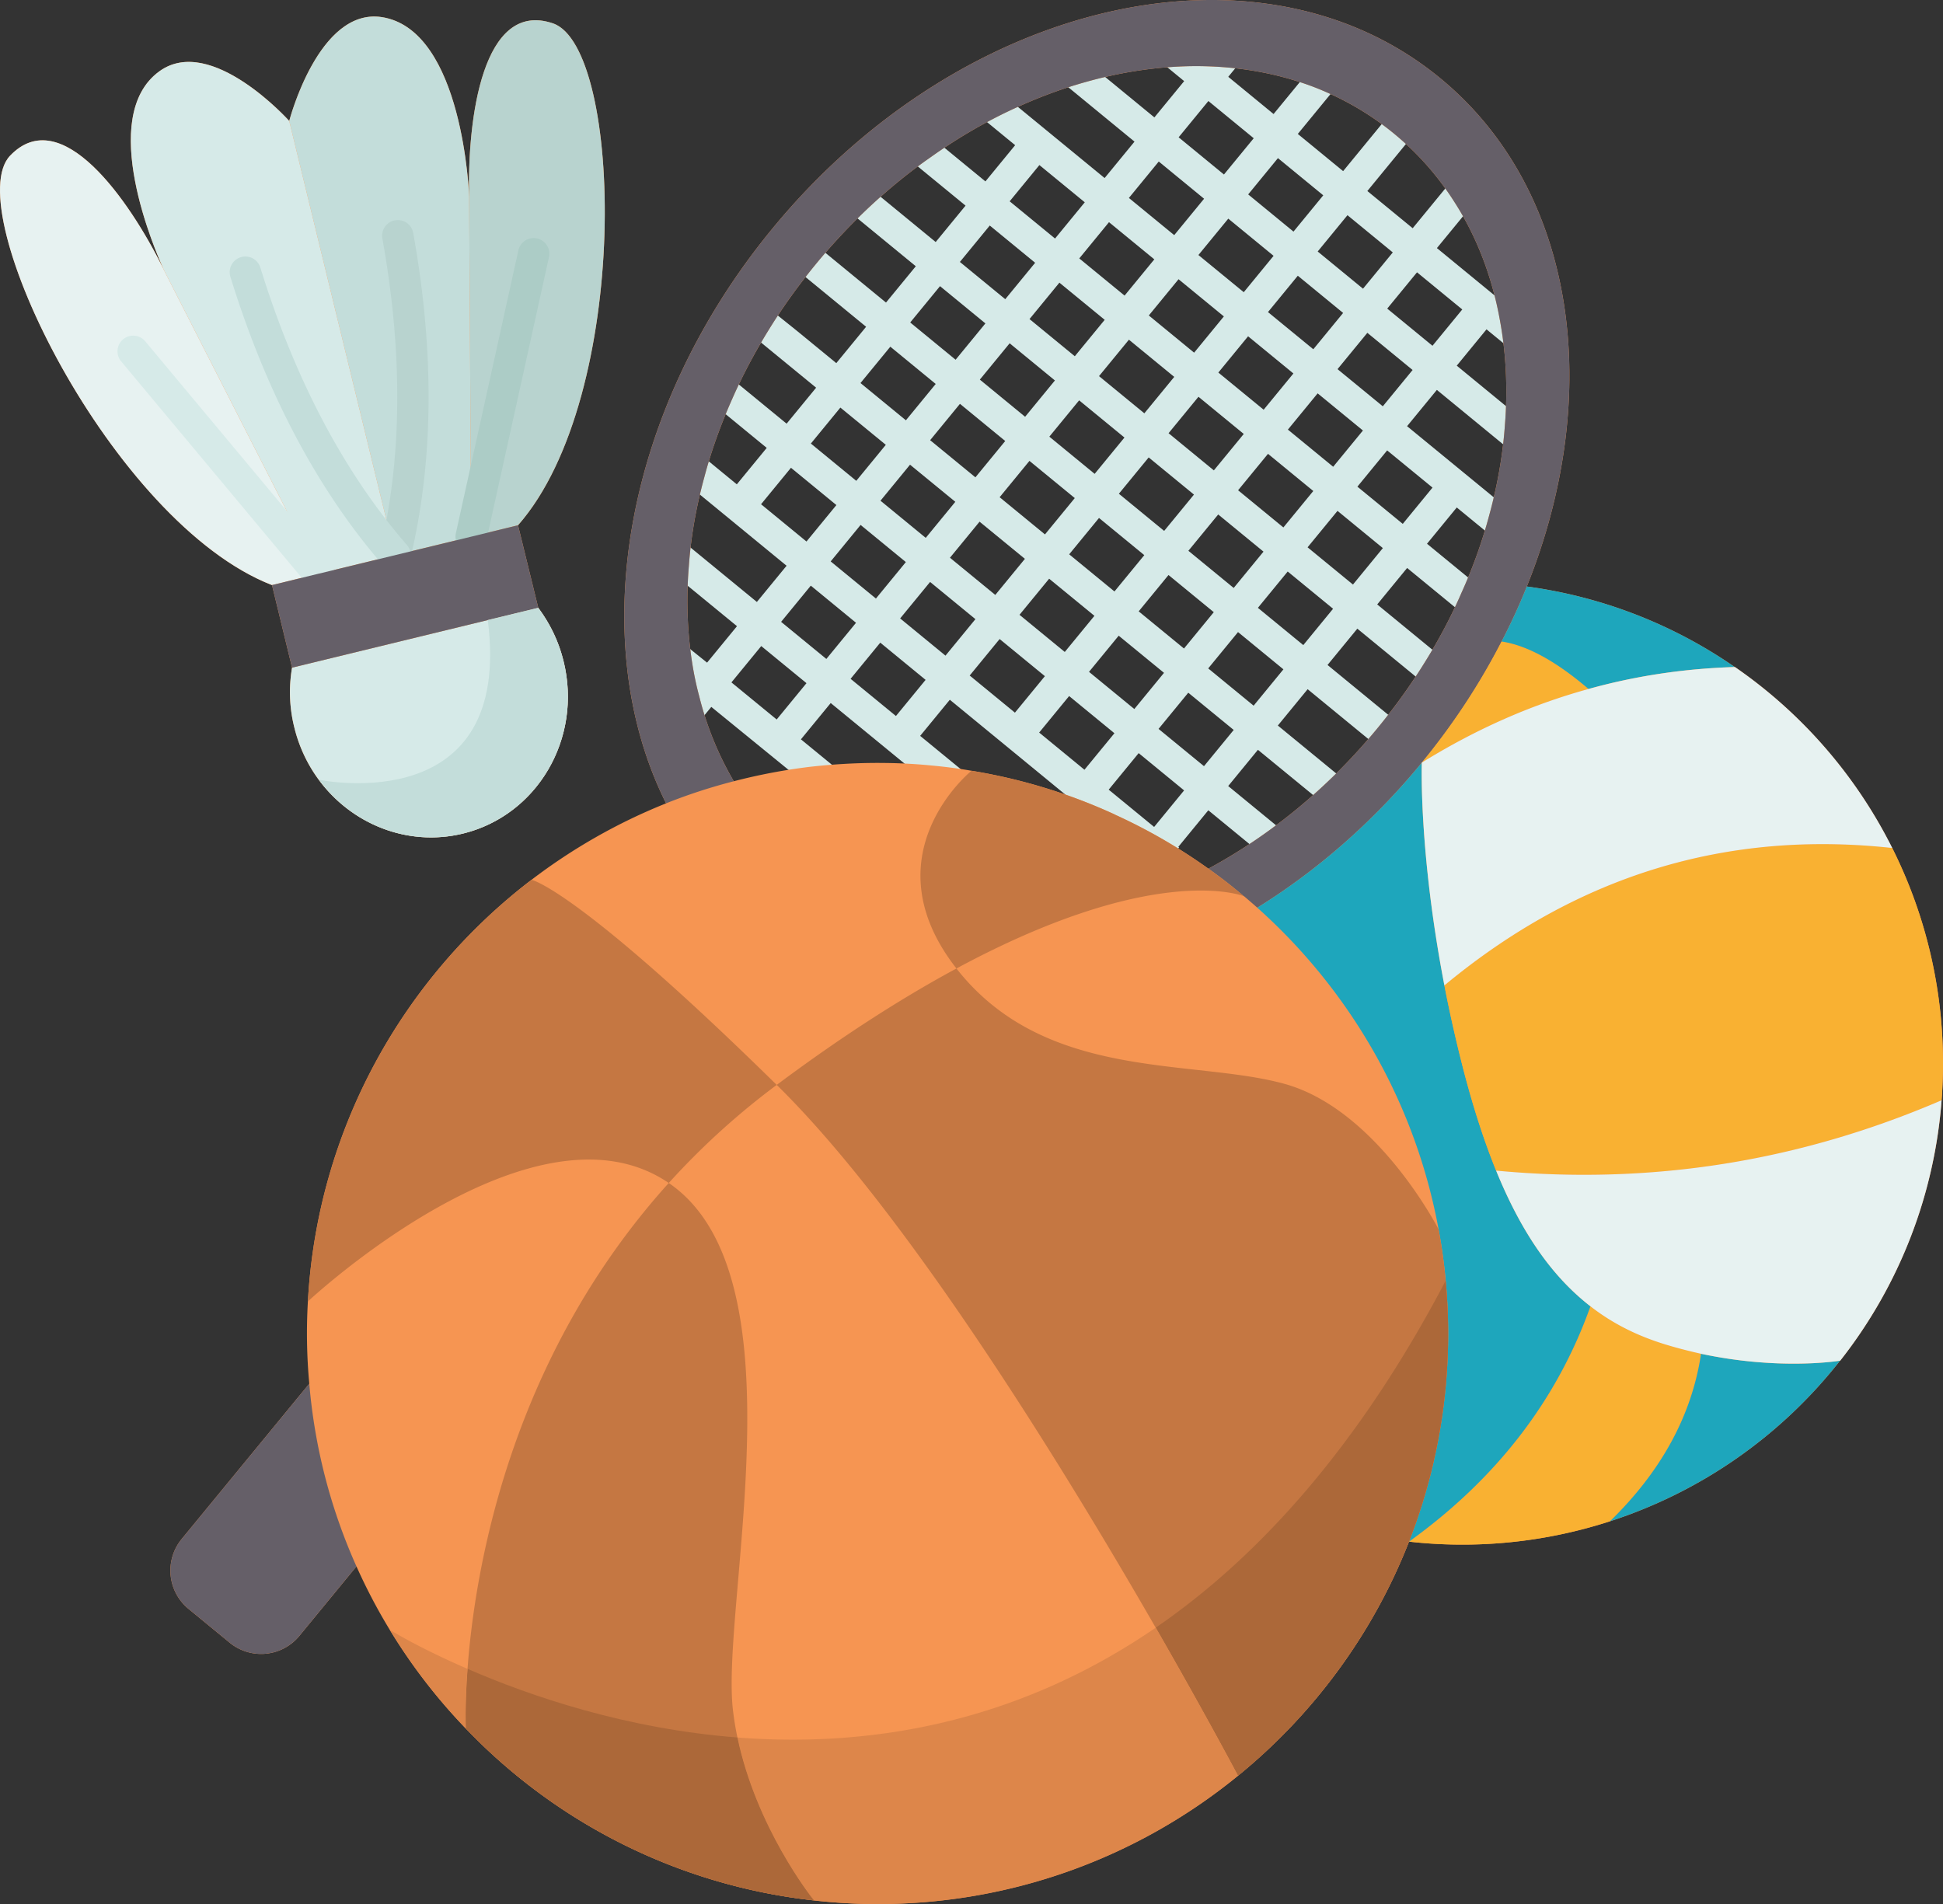 <svg viewBox="0 0 123.999 121.522" xmlns="http://www.w3.org/2000/svg"><rect x="0" y="0" width="123.999" height="121.522" fill="#333333" stroke="none"/><g><path d="m94.867 21.02 1.496 1.229 1.271-1.544-5.933-4.871 2.673-3.256-1.544-1.271-2.675 3.259-2.893-2.375 3.23-3.936-1.546-1.27-3.23 3.937-2.892-2.374 2.772-3.378-1.548-1.267-2.77 3.375-2.892-2.375.808-.986a1 1 0 0 0-1.546-1.268l-.808.984-1.878-1.542-1.275 1.54 1.884 1.547-1.9 2.315-4.81-3.95-1.27 1.545 4.811 3.951-1.907 2.325-6.784-5.567-1.266 1.549 2.34 1.92-1.897 2.312-3.551-2.914-1.271 1.544 3.554 2.916-1.906 2.323-4.283-3.516-1.269 1.546 4.283 3.516-1.902 2.318-4.34-3.563-1.27 1.545 4.341 3.563-1.903 2.32-2.446-2.007-2.302-1.848-1.252 1.56 4.713 3.863L50.2 27.04l-3.783-3.104-1.272 1.543 3.786 3.107-1.909 2.326-2.837-2.329-1.267 1.548 7.28 5.977-1.896 2.311-4.676-3.836-1.27 1.546 4.677 3.836-1.909 2.327-2.002-1.607-1.252 1.56 1.973 1.609-.673.821 1.556 1.256.668-.814 7.011 5.716 1.271-1.545-2.563-2.101 1.901-2.317 7.597 6.232 1.271-1.545-3.159-2.591 1.893-2.306 13.36 10.97 1.273-1.542-.05-.041 1.913-2.332 3.798 3.117 1.27-1.546-3.799-3.118 1.897-2.313 4.196 3.439 1.269-1.546-4.194-3.442 1.902-2.319 4.469 3.668 1.268-1.547-4.468-3.667 1.902-2.318 4.326 3.551 1.269-1.546-4.326-3.551L89.8 36.25l3.592 2.948 1.269-1.546-3.592-2.948 1.899-2.315 2.128 1.746 1.269-1.546-6.568-5.389 1.901-2.316 4.667 3.833 1.271-1.545-4.669-3.834zm-8.874-7.285 2.893 2.375-1.901 2.316-2.892-2.375zM56.191 31.957l1.886-2.299 2.89 2.369-1.888 2.301zm1.619 3.916-1.91 2.328-2.887-2.37 1.909-2.328zm10.781-4.084-1.903 2.319-2.893-2.374 1.903-2.319zm-1.624-3.92 1.902-2.318 2.892 2.374-1.902 2.318zm3.17 5.189 2.89 2.372-1.904 2.319-2.889-2.371zm1.268-1.546 1.902-2.318 2.89 2.372-1.903 2.318zm3.171-3.864 1.908-2.325 2.891 2.373-1.909 2.325zm3.177-3.871 1.898-2.314 2.892 2.373-1.899 2.313zm1.621-5.128-2.893-2.373 1.906-2.322 2.891 2.374zm-1.269 1.546-1.898 2.313-2.892-2.374 1.898-2.313zm-3.167 3.859-1.908 2.325-2.892-2.374 1.908-2.325zm-6.346-1.318-2.89-2.372 1.907-2.324 2.891 2.372zm-1.269 1.546L65.421 26.6l-2.889-2.372 1.902-2.318zm-3.171 3.864-1.903 2.319-2.889-2.371 1.903-2.32zm-1.638 5.149 2.894 2.372-1.89 2.303-2.893-2.374zm4.441 3.64 2.89 2.369-1.893 2.306-2.889-2.371zm4.438 3.637 2.892 2.371-1.895 2.309-2.891-2.373zm1.276-1.554 1.903-2.319 2.89 2.372-1.902 2.319zm3.172-3.865 1.903-2.318 2.89 2.372-1.902 2.318zm3.172-3.863 1.909-2.325 2.89 2.372-1.909 2.326zm3.178-3.871 1.899-2.314 2.89 2.371-1.899 2.314zm1.622-5.128-2.893-2.373 1.904-2.32 2.892 2.375zm-2.257-12.199 2.892 2.374-1.9 2.316-2.891-2.374zm-4.439-3.644 2.893 2.375-1.9 2.315-2.892-2.375zm-3.167 3.861 2.892 2.375-1.906 2.323-2.892-2.373zm-3.176 3.871 2.892 2.373-1.898 2.313-2.891-2.373zm-4.442-3.645 2.896 2.376-1.897 2.313-2.896-2.376zm-3.167 3.859 2.896 2.377-1.907 2.324-2.896-2.377zm-3.175 3.869 2.897 2.378-1.902 2.318-2.897-2.378zm-3.171 3.864 2.897 2.378-1.903 2.32-2.898-2.378zm-3.188 3.886 2.9 2.377-1.885 2.298-2.898-2.379zm-5.062 6.169 1.909-2.327 2.899 2.379-1.909 2.327zm.997 13.738-2.887-2.367 1.902-2.319 2.887 2.368zm3.17-3.864-2.887-2.368 1.895-2.31 2.886 2.37zm4.441 3.642-2.894-2.374 1.894-2.308 2.893 2.375zm3.162-3.853-2.893-2.375 1.911-2.328 2.893 2.374zm1.545 1.269 1.911-2.329 2.888 2.37-1.912 2.329zm4.434 3.64 1.912-2.33 2.891 2.373-1.913 2.33zm7.336 6.024-2.899-2.38 1.913-2.331 2.899 2.379zm3.182-3.878-2.899-2.379 1.896-2.31 2.9 2.377zm3.168-3.862-2.898-2.378 1.903-2.319 2.897 2.378zm3.17-3.866-2.897-2.378 1.902-2.318 2.896 2.377zm3.17-3.864-2.896-2.377 1.909-2.326 2.895 2.376zm5.077-6.188-1.899 2.315-2.895-2.375 1.899-2.314zm-3.172-5.189-2.89-2.371 1.903-2.318 2.888 2.372zm3.17-3.863-2.888-2.372 1.901-2.316 2.888 2.371z" fill="#d6eae8"></path><g fill="#f69552"><path d="M18.639 42.612a9.24 9.24 0 0 0 .14 3.8c1.19 4.9 6.01 7.94 10.76 6.79 4.75-1.16 7.63-6.07 6.43-10.98a9.373 9.373 0 0 0-1.62-3.43v-.01l-1.29-5.26c7.24-8.23 6.72-30.49 2.23-32.03-4.49-1.53-5.47 6.09-5.35 11.06 0 0-.36-10.66-5.58-11.46-4.03-.61-5.9 6.63-5.9 6.63s-4.99-5.57-8.29-3.17c-4 2.9-.23 11.53.27 12.63-2.2-4.46-6.54-10.64-9.79-7.25-3.29 3.43 6.49 23.44 16.71 27.41z" fill="#f69552"></path><path d="M120.759 54.122a30.76 30.76 0 0 0-10.04-11.55h-.01a30.44 30.44 0 0 0-13.27-5.14c4.95-12.3 3.16-25.32-5.55-32.46-11.45-9.4-30.54-5.08-42.63 9.66-9.58 11.67-11.89 26.37-6.75 36.64-3.1 1.24-5.98 2.89-8.59 4.88-8.2 6.27-13.66 15.94-14.27 26.91a34.818 34.818 0 0 0 .09 5.26h-.01l-8.14 9.91a3.17 3.17 0 0 0 .44 4.45l2.63 2.16a3.16 3.16 0 0 0 4.45-.44l3.64-4.43c1.72 3.85 4.09 7.35 6.98 10.35a36.252 36.252 0 0 0 22.22 10.97c1.33.15 2.68.23 4.05.23 8.73 0 16.74-3.07 23.01-8.19 4.81-3.92 8.61-9.06 10.91-14.94a30.513 30.513 0 0 0 12.83-1.3 30.667 30.667 0 0 0 14.68-10.25h.01a30.625 30.625 0 0 0 6.56-18.98c0-4.94-1.17-9.61-3.24-13.74zm-24.72-26.97c-.13 1.86-.46 3.76-.98 5.66a31.48 31.48 0 0 1-1.78 5c-.66 1.53-1.46 3.04-2.39 4.52-.86 1.39-1.84 2.75-2.92 4.07s-2.22 2.54-3.42 3.66a36.11 36.11 0 0 1-3.95 3.22c-1.13.8-2.3 1.52-3.48 2.16a35.488 35.488 0 0 0-5.99-3.46l-.01-.01a35.606 35.606 0 0 0-9.12-2.78c-.86-.15-1.72-.26-2.6-.34-1.12-.11-2.25-.16-3.4-.16-1.46 0-2.9.09-4.32.25-1.65.2-3.27.51-4.85.92a20.5 20.5 0 0 1-2.2-5.4c-.14-.52-.26-1.05-.36-1.59-.39-2.15-.5-4.41-.31-6.72.13-1.86.46-3.76.98-5.66.44-1.68 1.04-3.35 1.78-5.01.67-1.53 1.47-3.03 2.39-4.51.86-1.39 1.84-2.75 2.92-4.07s2.23-2.54 3.42-3.66c1.27-1.19 2.59-2.27 3.96-3.22 1.47-1.05 3-1.96 4.55-2.73 1.77-.87 3.57-1.57 5.37-2.07 2.24-.63 4.47-.96 6.65-1 2.79-.04 5.49.41 7.97 1.37 1.8.71 3.49 1.68 5.02 2.94s2.82 2.73 3.85 4.36c1.44 2.24 2.41 4.8 2.9 7.53.4 2.15.51 4.41.32 6.73z" fill="#f69552"></path></g><path d="M35.969 42.222c1.2 4.91-1.68 9.82-6.43 10.98-4.75 1.15-9.57-1.89-10.76-6.79a9.24 9.24 0 0 1-.14-3.8l15.71-3.82c.74.99 1.31 2.14 1.62 3.43z" fill="#d6eae8"></path><path d="m33.059 33.522-2.99.73-.13-21.7c-.12-4.97.86-12.59 5.35-11.06 4.49 1.54 5.01 23.8-2.23 32.03z" fill="#b8d3cf"></path><path d="m25.209 35.432-6.75-27.71s1.87-7.24 5.9-6.63c5.22.8 5.58 11.46 5.58 11.46l.13 21.7z" fill="#c3ddda"></path><path d="m18.459 7.722 6.75 27.71-4.86 1.18h-.01l-9.85-19.32c-.02-.04-.04-.07-.05-.11-.5-1.1-4.27-9.73-.27-12.63 3.3-2.4 8.29 3.17 8.29 3.17z" fill="#d6eae8"></path><path d="M17.359 37.342c-10.22-3.97-20-23.98-16.71-27.41 3.25-3.39 7.59 2.79 9.79 7.25.01.04.03.07.05.11l9.85 19.32z" fill="#e7f2f1"></path><path d="m22.749 99.972-3.64 4.43a3.16 3.16 0 0 1-4.45.44l-2.63-2.16a3.17 3.17 0 0 1-.44-4.45l8.14-9.91h.01a35.81 35.81 0 0 0 3.01 11.65zM46.719 25.482c-.74 1.66-1.34 3.33-1.78 5.01-.52 1.9-.85 3.8-.98 5.66-.19 2.31-.08 4.57.31 6.72.1.54.22 1.07.36 1.59a20.5 20.5 0 0 0 2.2 5.4c-1.48.38-2.92.85-4.32 1.41-5.14-10.27-2.83-24.97 6.75-36.64 12.09-14.74 31.18-19.06 42.63-9.66 8.71 7.14 10.5 20.16 5.55 32.46-.47 1.18-1.01 2.35-1.61 3.51a43.484 43.484 0 0 1-5.09 7.73c-3.12 3.8-6.7 6.9-10.5 9.26-.27-.24-.55-.48-.83-.72 0 0-.01 0-.03-.02 0 0-.01.01-.01 0-.72-.62-1.47-1.2-2.25-1.75a34.48 34.48 0 0 0 3.48-2.16 36.11 36.11 0 0 0 3.95-3.22c1.2-1.12 2.34-2.34 3.42-3.66s2.06-2.68 2.92-4.07c.93-1.48 1.73-2.99 2.39-4.52a31.48 31.48 0 0 0 1.78-5c.52-1.9.85-3.8.98-5.66.19-2.32.08-4.58-.32-6.73-.49-2.73-1.46-5.29-2.9-7.53-1.03-1.63-2.32-3.1-3.85-4.36s-3.22-2.23-5.02-2.94c-2.48-.96-5.18-1.41-7.97-1.37-2.18.04-4.41.37-6.65 1-1.8.5-3.6 1.2-5.37 2.07-1.55.77-3.08 1.68-4.55 2.73-1.37.95-2.69 2.03-3.96 3.22-1.19 1.12-2.34 2.34-3.42 3.66s-2.06 2.68-2.92 4.07c-.92 1.48-1.72 2.98-2.39 4.51z" fill="#655f68"></path><path d="M106.329 85.822c.76.23 1.51.42 2.23.58-.59 3.93-2.53 7.49-5.81 10.69a30.513 30.513 0 0 1-12.83 1.3c5.58-4.01 9.44-9.02 11.58-15.02 1.45 1.13 3.05 1.91 4.83 2.45zM101.379 43.972c-3.75 1.03-7.28 2.62-10.64 4.7 2.02-2.46 3.72-5.06 5.09-7.73 1.72.26 3.58 1.35 5.55 3.03z" fill="#f9b132"></path><path d="M110.709 42.572c-3.24.1-6.35.57-9.33 1.4-1.97-1.68-3.83-2.77-5.55-3.03.6-1.16 1.14-2.33 1.61-3.51 4.88.66 9.4 2.46 13.27 5.14zM117.429 86.842a30.667 30.667 0 0 1-14.68 10.25c3.28-3.2 5.22-6.76 5.81-10.69 4.91 1.05 8.64.48 8.87.44zM95.479 74.712c1.65 4.05 3.63 6.81 6.02 8.66-2.14 6-6 11.01-11.58 15.02 1.61-4.12 2.5-8.6 2.5-13.28 0-2.27-.21-4.5-.61-6.65-1.49-8.1-5.67-15.26-11.57-20.53 3.8-2.36 7.38-5.46 10.5-9.26 0 0-.21 5.66 1.44 14.22.3 1.56.67 3.23 1.11 4.97.66 2.61 1.39 4.88 2.19 6.85z" fill="#1ea6bc"></path><path d="M123.999 67.862c0 .8-.03 1.58-.09 2.36-9.11 3.92-18.58 5.42-28.43 4.49-.8-1.97-1.53-4.24-2.19-6.85-.44-1.74-.81-3.41-1.11-4.97 8.44-7 17.96-9.93 28.58-8.77a30.59 30.59 0 0 1 3.24 13.74z" fill="#f9b132"></path><path d="M123.909 70.222a30.625 30.625 0 0 1-6.47 16.62h-.01c-.23.04-3.96.61-8.87-.44-.72-.16-1.47-.35-2.23-.58-1.78-.54-3.38-1.32-4.83-2.45-2.39-1.85-4.37-4.61-6.02-8.66 9.85.93 19.32-.57 28.43-4.49zM120.759 54.122c-10.62-1.16-20.14 1.77-28.58 8.77-1.65-8.56-1.44-14.22-1.44-14.22 3.36-2.08 6.89-3.67 10.64-4.7 2.98-.83 6.09-1.3 9.33-1.4h.01a30.76 30.76 0 0 1 10.04 11.55z" fill="#e7f2f1"></path><g fill="#c57742"><path d="M77.119 55.442c.78.55 1.53 1.13 2.25 1.75-.53-.19-6.14-1.95-18.33 4.62-5.68-7.26.96-12.62.96-12.62 3.2.52 6.26 1.47 9.12 2.78l.01.01a35.488 35.488 0 0 1 5.99 3.46zM91.809 78.462c.4 2.15.61 4.38.61 6.65 0 4.68-.89 9.16-2.5 13.28-2.3 5.88-6.1 11.02-10.91 14.94 0 0-16.66-31.55-29.44-44.09 4.33-3.23 8.15-5.64 11.47-7.43 5.68 7.25 15.06 5.73 20.96 7.37 5.91 1.65 9.81 9.28 9.81 9.28zM46.779 109.172c.77 6.53 4.93 11.83 5.17 12.12-8.7-.96-16.48-4.98-22.22-10.97 0 0-.93-19.44 12.95-34.82 8.65 5.9 3.3 26.94 4.1 33.67zM49.569 69.242a47.644 47.644 0 0 0-6.89 6.26c-8.65-5.9-23.03 7.56-23.03 7.56.61-10.97 6.07-20.64 14.27-26.91 0 0 2.88.54 15.65 13.09z" fill="#c57742"></path></g><path d="M20.349 37.617a1 1 0 0 1-.621-.214.969.969 0 0 1-.157-.15l-11.84-14.19a1 1 0 1 1 1.536-1.281l11.785 14.125a.99.99 0 0 1 .297.706c0 .551-.448 1.004-1 1.004z" fill="#d6eae8"></path><path d="M30.07 35.252a1 1 0 0 1-.978-1.215l3.99-18.06a1 1 0 0 1 1.953.431l-3.99 18.06a1 1 0 0 1-.975.784z" fill="#acccc6"></path><path d="M25.21 36.432a1 1 0 0 1-.973-1.235c1.433-5.933 1.486-12.668.158-20.017a1.001 1.001 0 0 1 1.968-.356c1.377 7.625 1.316 14.637-.182 20.842a1 1 0 0 1-.971.766z" fill="#b8d3cf"></path><path d="M25.209 36.432a.997.997 0 0 1-.755-.344c-4.178-4.808-7.458-11.005-9.75-18.42a1 1 0 0 1 1.911-.591c2.209 7.148 5.355 13.103 9.349 17.7a1 1 0 0 1-.755 1.655z" fill="#c3ddda"></path><path d="m20.349 36.612 4.86-1.18 4.86-1.18 2.99-.73 1.29 5.26v.01l-15.71 3.82-1.28-5.27 2.98-.73z" fill="#655f68"></path><path d="M92.259 81.742a36.416 36.416 0 0 1-2.34 16.65c-2.3 5.88-6.1 11.02-10.91 14.94 0 0-2.05-3.88-5.25-9.45 6.55-4.5 12.93-11.53 18.5-22.14z" fill="#ac6839"></path><path d="M73.759 103.882c3.2 5.57 5.25 9.45 5.25 9.45a36.251 36.251 0 0 1-23.01 8.19c-1.37 0-2.72-.08-4.05-.23-.22-.26-3.69-4.68-4.89-10.4 8.14.63 17.59-.76 26.7-7.01z" fill="#dd864a"></path><path d="M47.059 110.892c1.2 5.72 4.67 10.14 4.89 10.4-8.7-.96-16.48-4.98-22.22-10.97 0 0-.07-1.42.11-3.81 4 1.74 10.11 3.83 17.22 4.38z" fill="#ac6839"></path><path d="M29.839 106.512c-.18 2.39-.11 3.81-.11 3.81a35.811 35.811 0 0 1-4.85-6.3s1.83 1.14 4.96 2.49z" fill="#dd864a"></path><path d="M35.969 42.222c1.2 4.91-1.68 9.82-6.43 10.98-3.54.86-7.11-.61-9.19-3.44.41.09 12.4 2.41 10.78-10.19l3.22-.78c.74.99 1.31 2.14 1.62 3.43z" fill="#c3ddda"></path></g></svg>